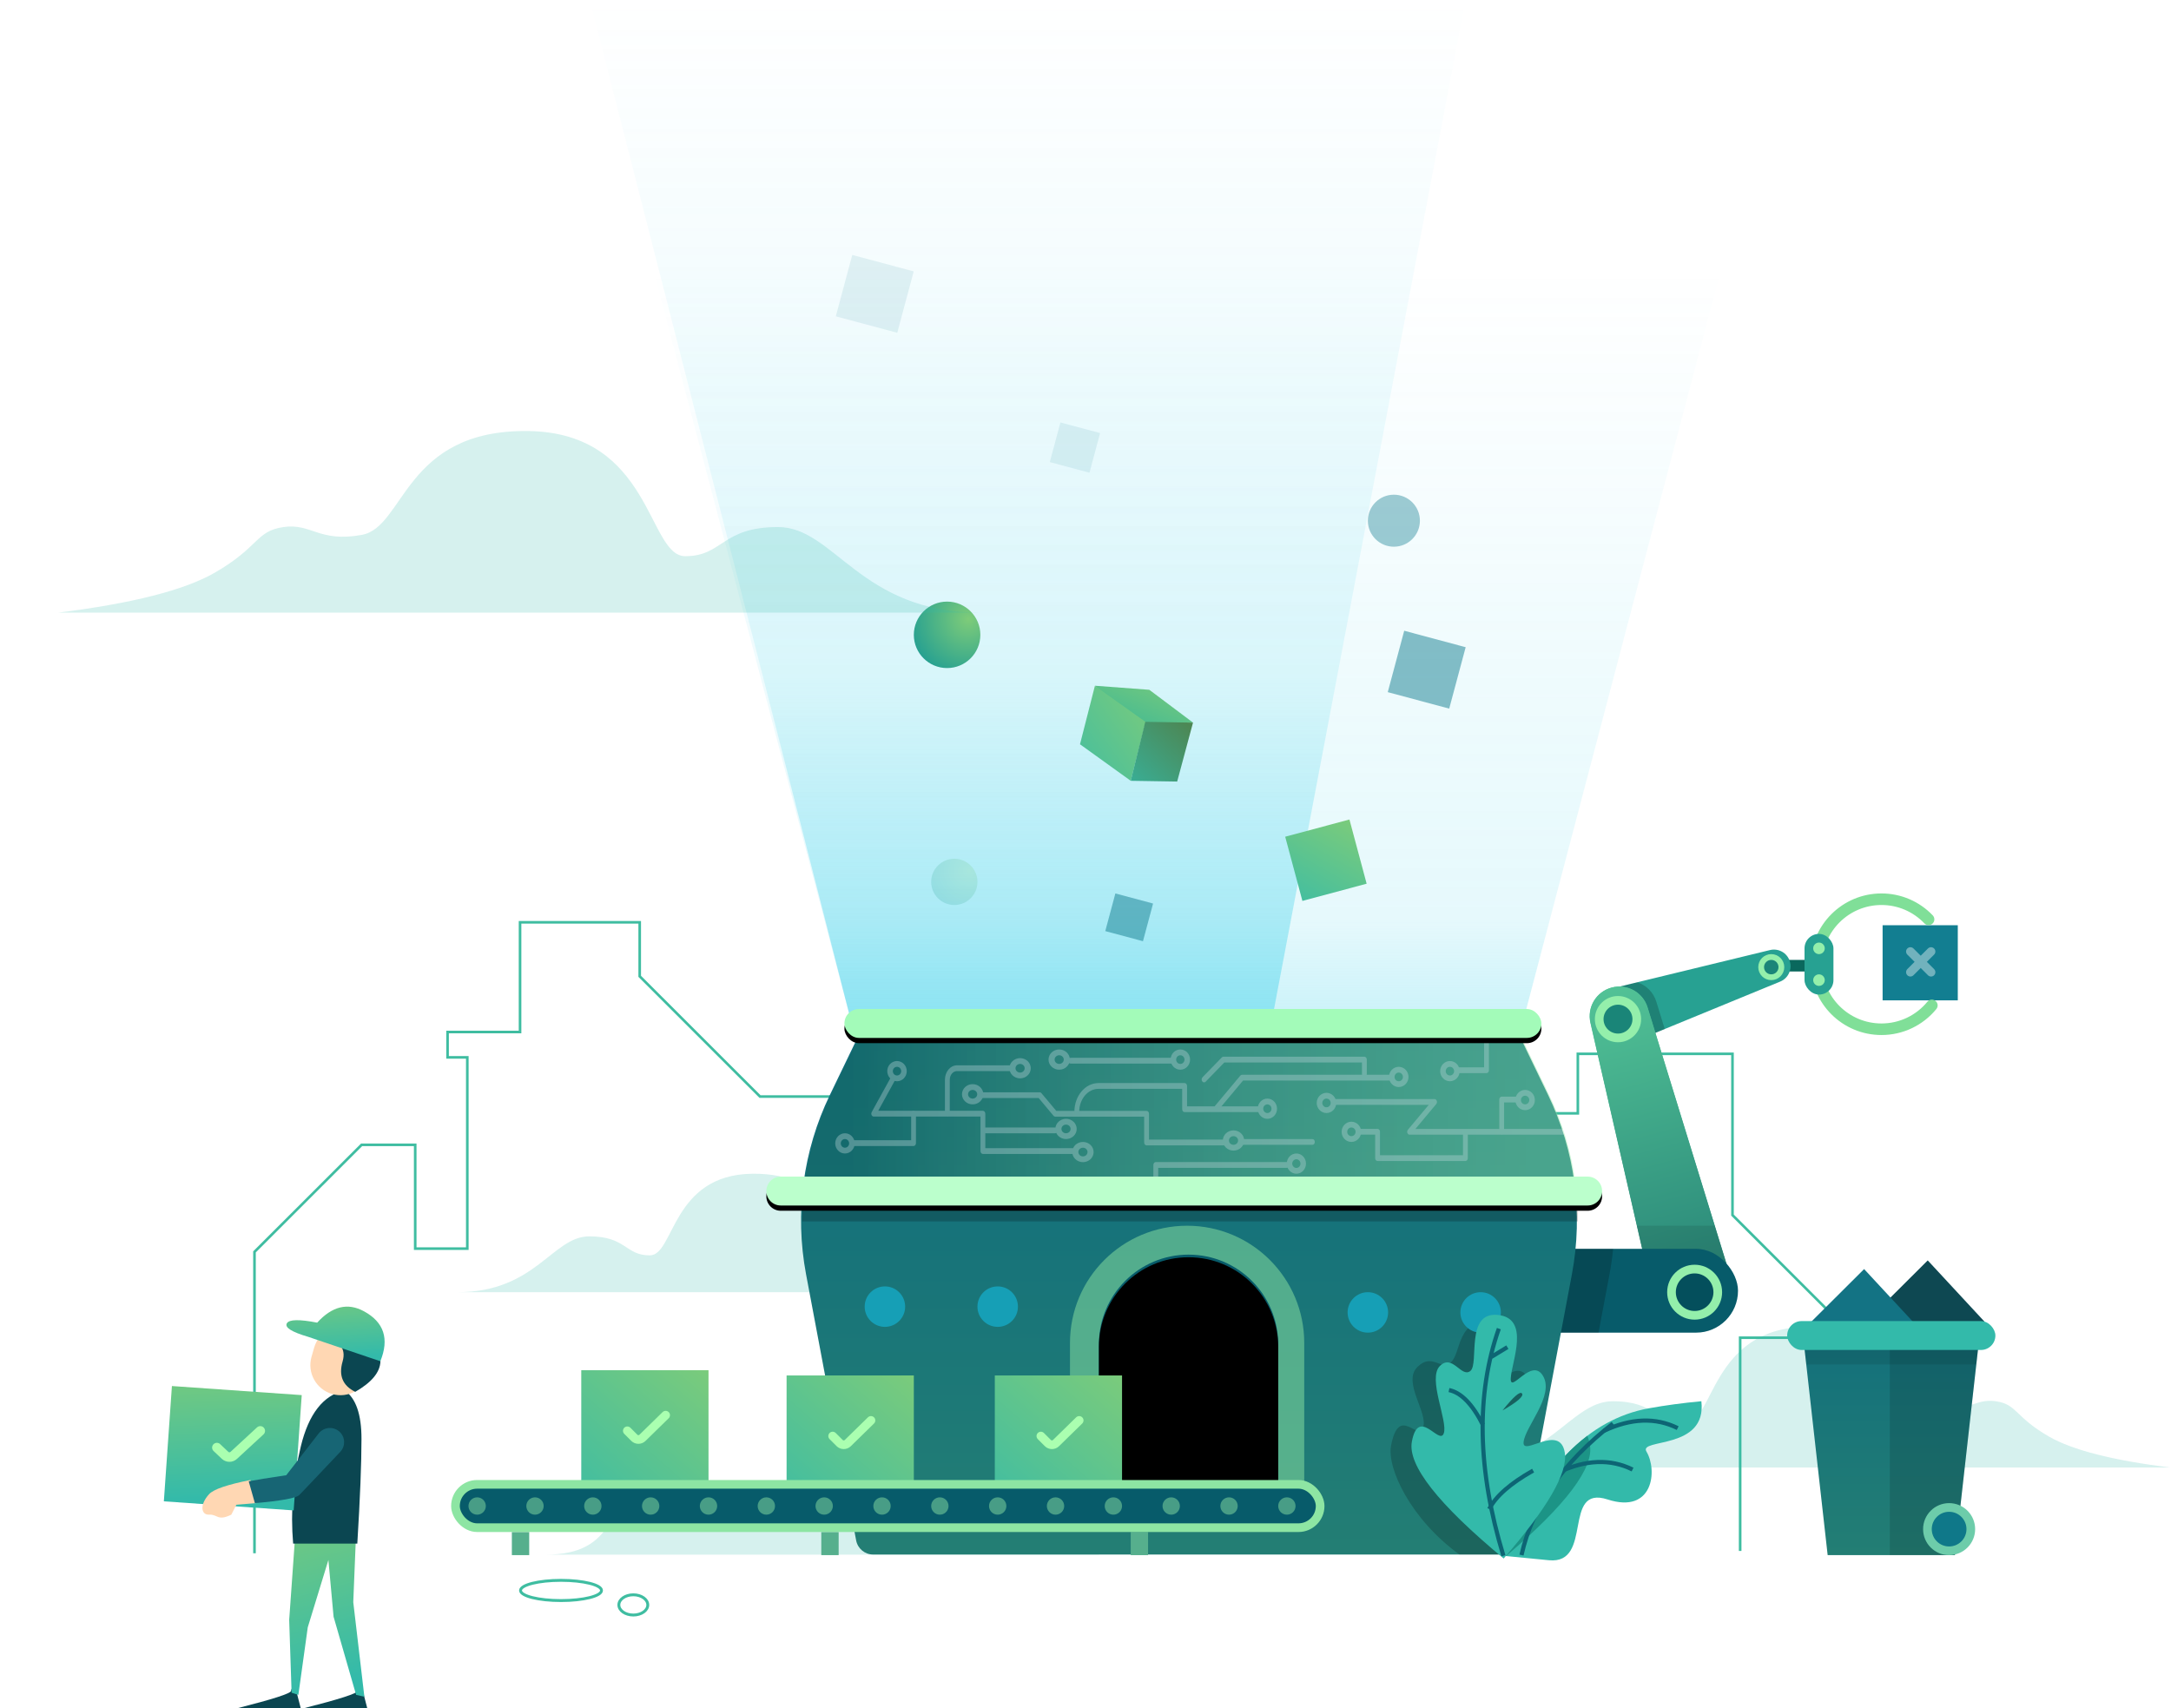 <?xml version="1.0" encoding="UTF-8"?> <svg xmlns="http://www.w3.org/2000/svg" xmlns:xlink="http://www.w3.org/1999/xlink" width="826px" height="650px" viewBox="0 0 826 650"><!-- Generator: Sketch 52.5 (67469) - http://www.bohemiancoding.com/sketch --><title>2nd Section Illustration</title><desc>Created with Sketch.</desc><defs><linearGradient x1="50%" y1="29.292%" x2="50%" y2="147.264%" id="linearGradient-1"><stop stop-color="#37CFE9" stop-opacity="0" offset="0%"></stop><stop stop-color="#43D2EA" stop-opacity="0.134" offset="52.281%"></stop><stop stop-color="#4ED5EC" offset="100%"></stop></linearGradient><linearGradient x1="50%" y1="6.85%" x2="50%" y2="147.264%" id="linearGradient-2"><stop stop-color="#37CFE9" stop-opacity="0" offset="0%"></stop><stop stop-color="#43D2EA" stop-opacity="0.134" offset="44.176%"></stop><stop stop-color="#4ED5EC" offset="100%"></stop></linearGradient><linearGradient x1="113.154%" y1="0%" x2="-24.572%" y2="140.058%" id="linearGradient-3"><stop stop-color="#7ECC79" offset="0%"></stop><stop stop-color="#33BAAA" offset="100%"></stop></linearGradient><radialGradient cx="82.011%" cy="26.238%" fx="82.011%" fy="26.238%" r="90.647%" gradientTransform="translate(0.82,0.262),scale(0.999,1),rotate(137.438),translate(-0.82,-0.262)" id="radialGradient-4"><stop stop-color="#7ECC79" offset="0%"></stop><stop stop-color="#26A091" offset="100%"></stop></radialGradient><radialGradient cx="82.011%" cy="26.238%" fx="82.011%" fy="26.238%" r="90.647%" gradientTransform="translate(0.82,0.262),scale(0.999,1),rotate(137.438),translate(-0.82,-0.262)" id="radialGradient-5"><stop stop-color="#7ECC79" offset="0%"></stop><stop stop-color="#26A091" offset="100%"></stop></radialGradient><linearGradient x1="2.885%" y1="95.969%" x2="98.556%" y2="0%" id="linearGradient-6"><stop stop-color="#54BC4C" offset="0%"></stop><stop stop-color="#4BBB65" offset="26.671%"></stop><stop stop-color="#33BAAA" offset="100%"></stop></linearGradient><linearGradient x1="50%" y1="-24.275%" x2="50%" y2="100%" id="linearGradient-7"><stop stop-color="#0F6C7D" offset="0%"></stop><stop stop-color="#237E74" offset="100%"></stop></linearGradient><linearGradient x1="50%" y1="0%" x2="50%" y2="100%" id="linearGradient-8"><stop stop-color="#52C296" offset="0%"></stop><stop stop-color="#237E74" offset="100%"></stop></linearGradient><linearGradient x1="50%" y1="0%" x2="50%" y2="100%" id="linearGradient-9"><stop stop-color="#0F6C7D" offset="0%"></stop><stop stop-color="#237E74" offset="100%"></stop></linearGradient><linearGradient x1="93.797%" y1="30.856%" x2="5.744%" y2="30.856%" id="linearGradient-10"><stop stop-color="#8DE5A3" stop-opacity="0.629" offset="0%"></stop><stop stop-color="#146866" offset="100%"></stop></linearGradient><path d="M293.33,54.972 L0.442,54.972 C2.035,43.878 5.325,33.023 10.259,22.801 L21.263,0 L272.508,0 L283.513,22.801 C288.446,33.023 291.736,43.878 293.33,54.972 Z" id="path-11"></path><path d="M102.321,53.873 L409.304,53.873 C412.34,53.873 414.801,56.334 414.801,59.37 L414.801,59.37 C414.801,62.406 412.34,64.867 409.304,64.867 L102.321,64.867 C99.285,64.867 96.824,62.406 96.824,59.37 L96.824,59.37 C96.824,56.334 99.285,53.873 102.321,53.873 Z" id="path-13"></path><filter x="-17.3%" y="-482.1%" width="134.6%" height="1100.5%" id="filter-14"><feOffset dx="0" dy="2" in="SourceAlpha" result="shadowOffsetOuter1"></feOffset><feGaussianBlur stdDeviation="18" in="shadowOffsetOuter1" result="shadowBlurOuter1"></feGaussianBlur><feColorMatrix values="0 0 0 0 0.667 0 0 0 0 1 0 0 0 0 0.69 0 0 0 0.51 0" type="matrix" in="shadowBlurOuter1"></feColorMatrix></filter><rect id="path-15" x="320.278" y="412.934" width="265.164" height="10.994" rx="5.497"></rect><filter x="-20.7%" y="-482.1%" width="141.5%" height="1100.5%" id="filter-16"><feOffset dx="0" dy="2" in="SourceAlpha" result="shadowOffsetOuter1"></feOffset><feGaussianBlur stdDeviation="18" in="shadowOffsetOuter1" result="shadowBlurOuter1"></feGaussianBlur><feColorMatrix values="0 0 0 0 0.667 0 0 0 0 1 0 0 0 0 0.69 0 0 0 0.51 0" type="matrix" in="shadowBlurOuter1"></feColorMatrix></filter><path d="M451.21,506.387 L451.21,506.387 C470.047,506.387 485.318,521.658 485.318,540.495 L485.318,605.337 L417.102,605.337 L417.102,540.495 C417.102,521.658 432.372,506.387 451.21,506.387 Z" id="path-17"></path><filter x="-14.7%" y="-10.1%" width="129.3%" height="120.2%" id="filter-18"><feGaussianBlur stdDeviation="9.5" in="SourceAlpha" result="shadowBlurInner1"></feGaussianBlur><feOffset dx="0" dy="1" in="shadowBlurInner1" result="shadowOffsetInner1"></feOffset><feComposite in="shadowOffsetInner1" in2="SourceAlpha" operator="arithmetic" k2="-1" k3="1" result="shadowInnerInner1"></feComposite><feColorMatrix values="0 0 0 0 0 0 0 0 0 0 0 0 0 0 0 0 0 0 0.414 0" type="matrix" in="shadowInnerInner1"></feColorMatrix></filter><filter x="-110.2%" y="-125.6%" width="320.4%" height="351.2%" id="filter-19"><feOffset dx="0" dy="2" in="SourceAlpha" result="shadowOffsetOuter1"></feOffset><feGaussianBlur stdDeviation="13" in="shadowOffsetOuter1" result="shadowBlurOuter1"></feGaussianBlur><feColorMatrix values="0 0 0 0 0 0 0 0 0 0 0 0 0 0 0 0 0 0 0.214 0" type="matrix" in="shadowBlurOuter1" result="shadowMatrixOuter1"></feColorMatrix><feMerge><feMergeNode in="shadowMatrixOuter1"></feMergeNode><feMergeNode in="SourceGraphic"></feMergeNode></feMerge></filter><filter x="-110.2%" y="-125.6%" width="320.4%" height="351.2%" id="filter-20"><feOffset dx="0" dy="2" in="SourceAlpha" result="shadowOffsetOuter1"></feOffset><feGaussianBlur stdDeviation="13" in="shadowOffsetOuter1" result="shadowBlurOuter1"></feGaussianBlur><feColorMatrix values="0 0 0 0 0 0 0 0 0 0 0 0 0 0 0 0 0 0 0.256 0" type="matrix" in="shadowBlurOuter1" result="shadowMatrixOuter1"></feColorMatrix><feMerge><feMergeNode in="shadowMatrixOuter1"></feMergeNode><feMergeNode in="SourceGraphic"></feMergeNode></feMerge></filter><linearGradient x1="57.696%" y1="-28.175%" x2="43.141%" y2="92.933%" id="linearGradient-21"><stop stop-color="#7ECC79" offset="0%"></stop><stop stop-color="#33BAAA" offset="100%"></stop></linearGradient><linearGradient x1="113.154%" y1="0%" x2="-24.572%" y2="140.058%" id="linearGradient-22"><stop stop-color="#7ECC79" offset="0%"></stop><stop stop-color="#26B1A0" offset="100%"></stop></linearGradient><linearGradient x1="113.154%" y1="0%" x2="-24.572%" y2="140.058%" id="linearGradient-23"><stop stop-color="#4F824C" offset="0%"></stop><stop stop-color="#35B6A3" offset="92.126%"></stop><stop stop-color="#33BAAA" offset="100%"></stop></linearGradient></defs><g id="Pages" stroke="none" stroke-width="1" fill="none" fill-rule="evenodd"><g id="Blockchain" transform="translate(-49, -1233)"><g id="Elevator-Pitch" transform="translate(50, 1204)"><g id="2nd-Section-Illustration"><polyline id="Path-50" stroke="#3FBDA1" stroke-width="0.99" points="95.824 620.027 95.824 505.341 136.594 464.601 156.977 464.601 156.977 504.094 176.798 504.094 176.798 431.319 169.286 431.319 169.286 421.686 196.863 421.686 196.863 379.95 242.388 379.95 242.388 400.498 288.172 446.248 327.833 446.248 327.833 491.304 435.609 491.304 541.509 491.304 541.509 452.637 599.32 452.637 599.32 429.98 658.157 429.98 658.157 491.345 704.856 538.01 661.075 538.01 661.075 619.129"></polyline><path d="M402.422,524.612 C393.755,516.437 384.127,516.437 373.539,524.612 C357.657,536.875 368.747,549.499 358.263,554.096 C347.779,558.693 333.183,549.587 317.997,560.229 C302.81,570.87 317.997,588.596 291.961,595.905 C265.924,603.214 262.312,581.732 245.747,591.335 C229.183,600.937 234.468,620.553 206.459,620.553 L417.102,620.553 L402.422,524.612 Z" id="Path-177-Copy" fill="#D6F1EE"></path><ellipse id="Oval-9" stroke="#3FBDA1" stroke-width="1.1" cx="212.452" cy="634.174" rx="15.404" ry="3.848"></ellipse><ellipse id="Oval-9-Copy" stroke="#3FBDA1" stroke-width="1.1" cx="239.959" cy="639.671" rx="5.501" ry="3.848"></ellipse><polygon id="Rectangle-18" fill="url(#linearGradient-1)" points="216.151 12.447 685.169 12.447 578.841 416.232 322.479 416.232"></polygon><polygon id="Rectangle-18-Copy" fill="url(#linearGradient-2)" points="216.151 0.704 561.928 0.704 483.106 416.232 322.479 416.232"></polygon><rect id="Rectangle-26" fill="#127E91" opacity="0.5" transform="translate(541.821, 283.814) rotate(-345) translate(-541.821, -283.814) " x="529.718" y="271.72" width="24.206" height="24.188"></rect><rect id="Rectangle-26-Copy-3" fill="#127E91" opacity="0.1" transform="translate(331.821, 140.814) rotate(-345) translate(-331.821, -140.814) " x="319.718" y="128.72" width="24.206" height="24.188"></rect><rect id="Rectangle-26-Copy-2" fill="#127E91" opacity="0.5" transform="translate(428.616, 378.041) rotate(-345) translate(-428.616, -378.041) " x="421.192" y="370.623" width="14.848" height="14.837"></rect><rect id="Rectangle-26-Copy" fill="#127E91" opacity="0.1" transform="translate(407.986, 199.307) rotate(-345) translate(-407.986, -199.307) " x="400.173" y="191.5" width="15.626" height="15.614"></rect><rect id="Rectangle-25" fill="url(#linearGradient-3)" transform="translate(503.473, 356.312) rotate(-15) translate(-503.473, -356.312) " x="490.82" y="343.669" width="25.306" height="25.287"></rect><ellipse id="Oval-16" fill="url(#radialGradient-4)" cx="359.338" cy="270.555" rx="12.653" ry="12.644"></ellipse><ellipse id="Oval-16-Copy-2" fill="#127E91" opacity="0.4" cx="529.329" cy="227.127" rx="9.902" ry="9.895"></ellipse><ellipse id="Oval-16-Copy" fill="url(#radialGradient-5)" opacity="0.2" cx="362.088" cy="364.558" rx="8.802" ry="8.796"></ellipse><rect id="Rectangle-24" fill="#127E91" x="715.274" y="381.05" width="28.607" height="28.586"></rect><path d="M734.357,377.303 C729.303,372.009 722.317,368.956 714.848,368.956 C699.96,368.956 687.892,381.016 687.892,395.892 C687.892,410.769 699.96,422.829 714.848,422.829 C723.038,422.829 730.63,419.154 735.717,412.943 C736.487,412.003 736.349,410.618 735.408,409.849 C734.468,409.08 733.082,409.218 732.312,410.158 C728.051,415.359 721.704,418.431 714.848,418.431 C702.391,418.431 692.293,408.34 692.293,395.892 C692.293,383.444 702.391,373.354 714.848,373.354 C721.101,373.354 726.941,375.906 731.172,380.339 C732.011,381.217 733.404,381.25 734.283,380.412 C735.163,379.574 735.196,378.182 734.357,377.303 Z" id="Oval-13" fill="#80DF98" fill-rule="nonzero"></path><path d="M0.65,620.362 L769.512,620.362" id="Path-36" stroke="url(#linearGradient-6)" stroke-width="1.98" opacity="0.431" stroke-linecap="square"></path><rect id="Rectangle-22" fill="#0A685D" x="672.364" y="394.243" width="22.005" height="4.398" rx="2.199"></rect><path d="M778.719,575.696 C765.392,568.068 766.613,563.379 758.346,562.177 C750.08,560.975 747.854,566.819 735.214,564.472 C722.574,562.125 722.785,533.407 686.248,533.879 C649.71,534.351 651.099,570.764 639.955,570.764 C628.811,570.764 629.339,562.177 612.632,562.177 C595.925,562.177 588.497,587.404 553,587.404 L824.766,587.404 C802.953,584.683 787.604,580.78 778.719,575.696 Z" id="Path-72-Copy-3" fill="#33BAAA" opacity="0.2"></path><path d="M363.08,510.82 C351.857,504.397 352.884,500.448 345.923,499.436 C338.962,498.423 337.088,503.345 326.443,501.368 C315.799,499.392 315.977,475.208 285.209,475.606 C254.44,476.003 255.61,506.667 246.225,506.667 C236.841,506.667 237.285,499.436 223.216,499.436 C209.147,499.436 202.892,520.68 173,520.68 L401.856,520.68 C383.487,518.388 370.561,515.102 363.08,510.82 Z" id="Path-72-Copy-4" fill="#33BAAA" opacity="0.2"></path><polygon id="Path-48-Copy" fill="#0E4852" points="710.873 530.08 732.445 508.586 754.056 531.901 738.31 548.991"></polygon><polygon id="Path-48" fill="#137384" points="686.667 533.378 708.239 511.884 729.85 535.2"></polygon><polygon id="Rectangle-21-Copy" fill="url(#linearGradient-7)" points="684.623 533.873 752.526 533.873 742.781 620.729 694.369 620.729"></polygon><path d="M752.156,537.171 L750.923,548.166 L686.227,548.166 L684.993,537.171 L752.156,537.171 Z" id="Combined-Shape" fill="#000000" opacity="0.1"></path><polygon id="Rectangle-21-Copy-2" fill="#000000" opacity="0.14" points="718.025 533.873 752.526 533.873 742.781 620.729 718.025 620.729"></polygon><path d="M643.19,367.983 L643.19,367.983 C646.494,367.983 649.24,370.528 649.49,373.823 L654.027,433.566 C654.482,439.555 649.996,444.779 644.007,445.234 C643.733,445.254 643.458,445.265 643.183,445.265 L643.183,445.265 C637.178,445.265 632.31,440.397 632.31,434.392 C632.31,434.116 632.321,433.841 632.341,433.566 L636.888,373.823 C637.139,370.528 639.885,367.983 643.19,367.983 Z" id="Rectangle-19-Copy" fill="#27A192" transform="translate(643.185, 406.624) rotate(-288) translate(-643.185, -406.624) "></path><path d="M632.383,420.547 L620.911,425.261 C616.708,426.989 612.047,425.891 609.039,422.848 L607.457,415.94 C606.833,413.211 607.259,410.48 608.475,408.177 C609.738,406.683 611.418,405.511 613.415,404.862 C613.677,404.777 613.942,404.702 614.21,404.637 L621.969,402.753 C625.305,403.864 628.065,406.518 629.174,410.121 L632.383,420.547 Z" id="Combined-Shape" fill="#000000" opacity="0.2"></path><path d="M629.361,402.522 L629.361,402.522 C635.412,402.522 640.379,407.31 640.602,413.357 L644.519,519.829 C644.827,528.201 638.29,535.237 629.918,535.545 C629.732,535.552 629.546,535.555 629.361,535.555 L629.361,535.555 C620.983,535.555 614.192,528.764 614.192,520.387 C614.192,520.201 614.195,520.015 614.202,519.829 L618.119,413.357 C618.342,407.31 623.309,402.522 629.361,402.522 Z" id="Rectangle-19" fill="url(#linearGradient-8)" transform="translate(629.361, 469.039) rotate(-15) translate(-629.361, -469.039) "></path><path d="M629.426,402.496 L629.426,402.496 C635.478,402.496 640.445,407.284 640.667,413.332 L644.585,519.803 C644.893,528.175 638.356,535.211 629.984,535.519 C629.798,535.526 629.612,535.53 629.426,535.53 L629.426,535.53 C621.049,535.53 614.258,528.738 614.258,520.361 C614.258,520.175 614.261,519.989 614.268,519.803 L618.185,413.332 C618.407,407.284 623.375,402.496 629.426,402.496 Z" id="Rectangle-19-Copy-2" fill="url(#linearGradient-8)" transform="translate(629.426, 469.013) rotate(-15) translate(-629.426, -469.013) "></path><path d="M651.369,495.398 L657.148,514.175 C658.484,518.517 657.775,523 655.568,526.588 C654.098,527.036 652.537,527.276 650.92,527.276 L630.177,527.276 C629.21,525.88 628.463,524.297 627.999,522.563 C627.95,522.383 627.906,522.203 627.864,522.022 L621.769,495.392 L650.92,495.392 C651.07,495.392 651.22,495.394 651.369,495.398 Z" id="Combined-Shape" fill="#000000" opacity="0.1"></path><ellipse id="Oval-12" stroke="#94EFAB" stroke-width="3.3" fill="#1A8578" cx="614.6" cy="416.782" rx="7.152" ry="7.146"></ellipse><ellipse id="Oval-12-Copy-2" stroke="#94EFAB" stroke-width="2.2" fill="#1A8578" cx="672.914" cy="396.992" rx="3.851" ry="3.848"></ellipse><rect id="Rectangle-20" fill="#075B6A" x="571.139" y="504.188" width="89.122" height="31.884" rx="15.942"></rect><path d="M612.747,504.188 C612.432,507.417 611.973,510.64 611.369,513.848 L607.187,536.072 L587.081,536.072 C578.277,536.072 571.139,528.934 571.139,520.13 C571.139,511.325 578.277,504.188 587.081,504.188 L612.747,504.188 Z" id="Combined-Shape" fill="#000000" opacity="0.2"></path><ellipse id="Oval-12-Copy" stroke="#94EFAB" stroke-width="3.3" fill="#044F5C" cx="643.757" cy="520.68" rx="8.802" ry="8.796"></ellipse><path d="M80.552,246.999 C97.76,237.151 96.184,231.097 106.857,229.545 C117.531,227.993 120.404,235.538 136.724,232.508 C153.045,229.478 152.772,192.398 199.947,193.007 C247.123,193.617 245.33,240.632 259.718,240.632 C274.107,240.632 273.425,229.545 294.997,229.545 C316.568,229.545 326.159,262.117 371.991,262.117 L21.099,262.117 C49.263,258.604 69.081,253.565 80.552,246.999 Z" id="Path-72-Copy-2" fill="#33BAAA" opacity="0.2"></path><g id="Group-16" transform="translate(193.747, 422.829)"><path d="M383.247,4.93795016e-14 L394.281,22.863 C404.499,44.033 407.666,67.919 403.318,91.019 L384.259,192.297 C383.672,195.416 380.947,197.676 377.773,197.676 L137.476,197.676 C134.301,197.676 131.577,195.416 130.989,192.297 L111.93,91.019 C107.583,67.919 110.75,44.033 120.967,22.863 L132.002,4.93795016e-14 L383.247,4.93795016e-14 Z" id="Polygon" fill="url(#linearGradient-9)"></path><path d="M390.47,159.293 L384.259,192.297 C383.672,195.416 380.947,197.676 377.773,197.676 L360.535,197.676 C341.83,184.122 332.92,164.703 334.496,156.326 C337.496,140.383 344.664,154.859 346.691,149.346 C348.718,143.832 338.779,132.112 344.46,126.389 C350.141,120.666 353.212,127.819 357.271,124.508 C361.329,121.197 359.166,107.242 374.018,108.723 C388.869,110.205 372.315,123.924 371.933,131.36 C371.551,138.796 381.432,121.463 386.579,130.372 C391.726,139.28 378.537,153.125 377.736,160.157 C377.2,164.86 384.761,159.38 390.47,159.293 Z" id="Combined-Shape" fill="#000000" opacity="0.2"></path><rect id="Rectangle-17-Copy-4" fill="#56AF8D" x="117.729" y="189.105" width="6.602" height="8.796"></rect><rect id="Rectangle-17" fill="#56AF8D" x="0" y="189.105" width="6.602" height="8.796"></rect><rect id="Rectangle-17-Copy-5" fill="#56AF8D" x="235.457" y="189.105" width="6.602" height="8.796"></rect><path d="M404.94,58.812 C405.373,62.83 405.586,66.873 405.574,70.923 L110.451,70.923 C110.44,66.873 110.652,62.83 111.086,58.812 L404.94,58.812 Z" id="Combined-Shape" fill="#000000" opacity="0.2"></path><g id="Group-13" opacity="0.7" transform="translate(111.127, 0)"><mask id="mask-12" fill="white"><use xlink:href="#path-11"></use></mask><use id="Combined-Shape" fill="url(#linearGradient-10)" xlink:href="#path-11"></use><g id="Group-17" opacity="0.377" mask="url(#mask-12)" fill="#FFFFFF" fill-rule="nonzero"><g transform="translate(11.003, -4.398)"><path d="M56.166,48.552 C56.166,49.159 56.578,49.652 57.086,49.652 L91.22,49.652 C91.728,49.652 92.14,49.159 92.14,48.552 C92.14,47.945 91.728,47.453 91.22,47.453 L58.006,47.453 L58.006,34.326 C58.006,33.719 57.594,33.227 57.086,33.227 L17.255,33.227 L23.459,21.949 C23.738,21.442 23.62,20.76 23.196,20.427 C22.771,20.093 22.201,20.234 21.922,20.741 L14.781,33.722 C14.378,34.453 14.817,35.426 15.549,35.426 L56.166,35.426 L56.166,48.552 Z" id="Path-11"></path><path d="M24.409,21.989 C22.361,21.989 20.7,20.266 20.7,18.141 C20.7,16.016 22.361,14.293 24.409,14.293 C26.457,14.293 28.118,16.016 28.118,18.141 C28.118,20.266 26.457,21.989 24.409,21.989 Z M24.409,19.79 C25.287,19.79 25.998,19.052 25.998,18.141 C25.998,17.23 25.287,16.492 24.409,16.492 C23.531,16.492 22.82,17.23 22.82,18.141 C22.82,19.052 23.531,19.79 24.409,19.79 Z" id="Oval-3"></path><path d="M4.604,49.475 C2.556,49.475 0.895,47.752 0.895,45.627 C0.895,43.502 2.556,41.779 4.604,41.779 C6.652,41.779 8.313,43.502 8.313,45.627 C8.313,47.752 6.652,49.475 4.604,49.475 Z M4.604,47.276 C5.482,47.276 6.194,46.538 6.194,45.627 C6.194,44.716 5.482,43.978 4.604,43.978 C3.726,43.978 3.015,44.716 3.015,45.627 C3.015,46.538 3.726,47.276 4.604,47.276 Z" id="Oval-3-Copy-3"></path><path d="M71.238,20.89 C68.996,20.89 67.179,19.167 67.179,17.041 C67.179,14.916 68.996,13.193 71.238,13.193 C73.48,13.193 75.297,14.916 75.297,17.041 C75.297,19.167 73.48,20.89 71.238,20.89 Z M71.238,18.691 C72.199,18.691 72.978,17.952 72.978,17.041 C72.978,16.131 72.199,15.392 71.238,15.392 C70.277,15.392 69.498,16.131 69.498,17.041 C69.498,17.952 70.277,18.691 71.238,18.691 Z" id="Oval-3-Copy-2"></path><path d="M88.714,43.978 C86.472,43.978 84.655,42.255 84.655,40.13 C84.655,38.005 86.472,36.282 88.714,36.282 C90.956,36.282 92.773,38.005 92.773,40.13 C92.773,42.255 90.956,43.978 88.714,43.978 Z M88.714,41.779 C89.675,41.779 90.453,41.041 90.453,40.13 C90.453,39.219 89.675,38.481 88.714,38.481 C87.753,38.481 86.974,39.219 86.974,40.13 C86.974,41.041 87.753,41.779 88.714,41.779 Z" id="Oval-3-Copy-15"></path><path d="M53.182,30.785 C50.941,30.785 49.123,29.062 49.123,26.936 C49.123,24.811 50.941,23.088 53.182,23.088 C55.424,23.088 57.242,24.811 57.242,26.936 C57.242,29.062 55.424,30.785 53.182,30.785 Z M53.182,28.586 C54.143,28.586 54.922,27.847 54.922,26.936 C54.922,26.026 54.143,25.287 53.182,25.287 C52.222,25.287 51.443,26.026 51.443,26.936 C51.443,27.847 52.222,28.586 53.182,28.586 Z" id="Oval-3-Copy-4"></path><path d="M152.439,48.376 C150.197,48.376 148.38,46.653 148.38,44.528 C148.38,42.402 150.197,40.68 152.439,40.68 C154.681,40.68 156.498,42.402 156.498,44.528 C156.498,46.653 154.681,48.376 152.439,48.376 Z M152.439,46.177 C153.4,46.177 154.179,45.438 154.179,44.528 C154.179,43.617 153.4,42.878 152.439,42.878 C151.478,42.878 150.699,43.617 150.699,44.528 C150.699,45.438 151.478,46.177 152.439,46.177 Z" id="Oval-3-Copy-5"></path><path d="M165.316,36.282 C163.288,36.282 161.644,34.559 161.644,32.434 C161.644,30.308 163.288,28.586 165.316,28.586 C167.344,28.586 168.988,30.308 168.988,32.434 C168.988,34.559 167.344,36.282 165.316,36.282 Z M165.316,34.083 C166.185,34.083 166.89,33.345 166.89,32.434 C166.89,31.523 166.185,30.785 165.316,30.785 C164.447,30.785 163.742,31.523 163.742,32.434 C163.742,33.345 164.447,34.083 165.316,34.083 Z" id="Oval-3-Copy-6"></path><path d="M176.353,57.171 C174.335,57.171 172.699,55.448 172.699,53.323 C172.699,51.198 174.335,49.475 176.353,49.475 C178.372,49.475 180.008,51.198 180.008,53.323 C180.008,55.448 178.372,57.171 176.353,57.171 Z M176.353,54.972 C177.218,54.972 177.92,54.234 177.92,53.323 C177.92,52.412 177.218,51.674 176.353,51.674 C175.488,51.674 174.787,52.412 174.787,53.323 C174.787,54.234 175.488,54.972 176.353,54.972 Z" id="Oval-3-Copy-14"></path><path d="M187.808,34.083 C185.756,34.083 184.092,32.36 184.092,30.235 C184.092,28.11 185.756,26.387 187.808,26.387 C189.861,26.387 191.525,28.11 191.525,30.235 C191.525,32.36 189.861,34.083 187.808,34.083 Z M187.808,31.884 C188.688,31.884 189.401,31.146 189.401,30.235 C189.401,29.324 188.688,28.586 187.808,28.586 C186.929,28.586 186.216,29.324 186.216,30.235 C186.216,31.146 186.929,31.884 187.808,31.884 Z" id="Oval-3-Copy-8"></path><path d="M215.3,24.188 C213.247,24.188 211.584,22.465 211.584,20.34 C211.584,18.215 213.247,16.492 215.3,16.492 C217.352,16.492 219.016,18.215 219.016,20.34 C219.016,22.465 217.352,24.188 215.3,24.188 Z M215.3,21.989 C216.18,21.989 216.893,21.251 216.893,20.34 C216.893,19.429 216.18,18.691 215.3,18.691 C214.42,18.691 213.707,19.429 213.707,20.34 C213.707,21.251 214.42,21.989 215.3,21.989 Z" id="Oval-3-Copy-7"></path><path d="M234.772,21.989 C232.72,21.989 231.056,20.266 231.056,18.141 C231.056,16.016 232.72,14.293 234.772,14.293 C236.825,14.293 238.489,16.016 238.489,18.141 C238.489,20.266 236.825,21.989 234.772,21.989 Z M234.772,19.79 C235.652,19.79 236.365,19.052 236.365,18.141 C236.365,17.23 235.652,16.492 234.772,16.492 C233.893,16.492 233.18,17.23 233.18,18.141 C233.18,19.052 233.893,19.79 234.772,19.79 Z" id="Oval-3-Copy-12"></path><path d="M263.379,32.983 C261.327,32.983 259.663,31.261 259.663,29.135 C259.663,27.01 261.327,25.287 263.379,25.287 C265.432,25.287 267.096,27.01 267.096,29.135 C267.096,31.261 265.432,32.983 263.379,32.983 Z M263.379,30.785 C264.259,30.785 264.972,30.046 264.972,29.135 C264.972,28.225 264.259,27.486 263.379,27.486 C262.5,27.486 261.787,28.225 261.787,29.135 C261.787,30.046 262.5,30.785 263.379,30.785 Z" id="Oval-3-Copy-13"></path><path d="M197.288,45.077 C195.235,45.077 193.571,43.355 193.571,41.229 C193.571,39.104 195.235,37.381 197.288,37.381 C199.34,37.381 201.004,39.104 201.004,41.229 C201.004,43.355 199.34,45.077 197.288,45.077 Z M197.288,42.878 C198.167,42.878 198.88,42.14 198.88,41.229 C198.88,40.318 198.167,39.58 197.288,39.58 C196.408,39.58 195.695,40.318 195.695,41.229 C195.695,42.14 196.408,42.878 197.288,42.878 Z" id="Oval-3-Copy-9"></path><path d="M95.152,52.773 C92.91,52.773 91.093,51.051 91.093,48.925 C91.093,46.8 92.91,45.077 95.152,45.077 C97.394,45.077 99.211,46.8 99.211,48.925 C99.211,51.051 97.394,52.773 95.152,52.773 Z M95.152,50.575 C96.113,50.575 96.892,49.836 96.892,48.925 C96.892,48.015 96.113,47.276 95.152,47.276 C94.192,47.276 93.413,48.015 93.413,48.925 C93.413,49.836 94.192,50.575 95.152,50.575 Z" id="Oval-3-Copy"></path><path d="M86.114,17.591 C83.872,17.591 82.055,15.868 82.055,13.743 C82.055,11.618 83.872,9.895 86.114,9.895 C88.356,9.895 90.173,11.618 90.173,13.743 C90.173,15.868 88.356,17.591 86.114,17.591 Z M86.114,15.392 C87.075,15.392 87.854,14.654 87.854,13.743 C87.854,12.832 87.075,12.094 86.114,12.094 C85.153,12.094 84.374,12.832 84.374,13.743 C84.374,14.654 85.153,15.392 86.114,15.392 Z" id="Oval-3-Copy-10"></path><path d="M132.204,17.591 C130.16,17.591 128.502,15.868 128.502,13.743 C128.502,11.618 130.16,9.895 132.204,9.895 C134.248,9.895 135.906,11.618 135.906,13.743 C135.906,15.868 134.248,17.591 132.204,17.591 Z M132.204,15.392 C133.08,15.392 133.79,14.654 133.79,13.743 C133.79,12.832 133.08,12.094 132.204,12.094 C131.328,12.094 130.617,12.832 130.617,13.743 C130.617,14.654 131.328,15.392 132.204,15.392 Z" id="Oval-3-Copy-11"></path><path d="M44.484,34.123 L44.484,21.417 C44.484,19.595 45.719,18.118 47.243,18.118 L67.281,18.118 C67.789,18.118 68.2,17.626 68.2,17.019 C68.2,16.412 67.789,15.919 67.281,15.919 L47.243,15.919 C44.703,15.919 42.644,18.38 42.644,21.417 L42.644,34.123 C42.644,34.731 43.056,35.223 43.564,35.223 C44.072,35.223 44.484,34.731 44.484,34.123 Z" id="Path-14"></path><path d="M7.452,44.435 C6.944,44.435 6.532,44.928 6.532,45.535 C6.532,46.142 6.944,46.634 7.452,46.634 L30.703,46.634 C31.211,46.634 31.623,46.142 31.623,45.535 L31.623,34.375 C31.623,33.768 31.211,33.276 30.703,33.276 C30.195,33.276 29.783,33.768 29.783,34.375 L29.783,44.435 L7.452,44.435 Z" id="Path-15"></path><path d="M83.965,35.138 C84.138,35.344 84.372,35.46 84.616,35.46 L118.444,35.46 L118.444,45.281 C118.444,45.888 118.856,46.381 119.364,46.381 L149.077,46.381 C149.585,46.381 149.996,45.888 149.996,45.281 C149.996,44.674 149.585,44.182 149.077,44.182 L120.284,44.182 L120.284,34.361 C120.284,33.753 119.872,33.261 119.364,33.261 L84.997,33.261 L79.345,26.505 C79.172,26.299 78.938,26.183 78.694,26.183 L56.415,26.183 C55.907,26.183 55.495,26.675 55.495,27.283 C55.495,27.89 55.907,28.382 56.415,28.382 L78.313,28.382 L83.965,35.138 Z" id="Path-17"></path><path d="M132.911,32.631 C132.911,33.238 133.323,33.731 133.831,33.731 L161.989,33.731 C162.497,33.731 162.909,33.238 162.909,32.631 C162.909,32.024 162.497,31.532 161.989,31.532 L134.751,31.532 L134.751,23.773 C134.751,23.166 134.339,22.673 133.831,22.673 L101.065,22.673 C95.998,22.673 91.891,27.583 91.891,33.639 C91.891,34.246 92.303,34.738 92.811,34.738 C93.319,34.738 93.731,34.246 93.731,33.639 C93.731,28.797 97.014,24.872 101.065,24.872 L132.911,24.872 L132.911,32.631 Z" id="Path-18"></path><path d="M57.981,41.779 L84.602,41.779 C85.11,41.779 85.522,41.287 85.522,40.68 C85.522,40.072 85.11,39.58 84.602,39.58 L57.981,39.58 C57.473,39.58 57.061,40.072 57.061,40.68 C57.061,41.287 57.473,41.779 57.981,41.779 Z" id="Path-19"></path><path d="M155.839,46.177 L182.46,46.177 C182.968,46.177 183.38,45.685 183.38,45.077 C183.38,44.47 182.968,43.978 182.46,43.978 L155.839,43.978 C155.331,43.978 154.919,44.47 154.919,45.077 C154.919,45.685 155.331,46.177 155.839,46.177 Z" id="Path-19-Copy"></path><path d="M211.685,21.719 C212.193,21.719 212.605,21.226 212.605,20.619 C212.605,20.012 212.193,19.52 211.685,19.52 L155.681,19.52 C155.437,19.52 155.203,19.636 155.03,19.842 L145.318,31.451 C144.959,31.881 144.959,32.577 145.318,33.006 C145.677,33.436 146.26,33.436 146.619,33.006 L156.062,21.719 L211.685,21.719 Z" id="Path-20"></path><path d="M229.584,30.648 C230.163,29.955 229.753,28.771 228.933,28.771 L190.551,28.771 C190.043,28.771 189.632,29.263 189.632,29.87 C189.632,30.477 190.043,30.97 190.551,30.97 L226.713,30.97 L218.783,40.448 C218.204,41.141 218.614,42.325 219.434,42.325 L277.808,42.325 C278.316,42.325 278.728,41.833 278.728,41.226 C278.728,40.618 278.316,40.126 277.808,40.126 L221.654,40.126 L229.584,30.648 Z" id="Path-21"></path><path d="M208.171,50.138 L208.171,41.2 C208.171,40.592 207.76,40.1 207.252,40.1 L200.547,40.1 C200.039,40.1 199.627,40.592 199.627,41.2 C199.627,41.807 200.039,42.299 200.547,42.299 L206.332,42.299 L206.332,51.237 C206.332,51.845 206.744,52.337 207.252,52.337 L240.663,52.337 C241.171,52.337 241.583,51.845 241.583,51.237 L241.583,42.015 C241.583,41.407 241.171,40.915 240.663,40.915 C240.155,40.915 239.743,41.407 239.743,42.015 L239.743,50.138 L208.171,50.138 Z" id="Path-22"></path><path d="M201.305,14.844 L201.305,19.329 C201.305,19.936 201.717,20.429 202.225,20.429 C202.733,20.429 203.145,19.936 203.145,19.329 L203.145,13.745 C203.145,13.138 202.733,12.645 202.225,12.645 L148.594,12.645 C148.373,12.645 148.16,12.74 147.993,12.912 L140.635,20.486 C140.25,20.882 140.207,21.577 140.538,22.037 C140.87,22.497 141.451,22.549 141.836,22.152 L148.935,14.844 L201.305,14.844 Z" id="Path-23"></path><path d="M90.41,15.26 L128.744,15.26 C129.252,15.26 129.664,14.768 129.664,14.161 C129.664,13.554 129.252,13.061 128.744,13.061 L90.41,13.061 C89.902,13.061 89.49,13.554 89.49,14.161 C89.49,14.768 89.902,15.26 90.41,15.26 Z" id="Path-24"></path><path d="M237.672,16.701 C237.164,16.701 236.752,17.193 236.752,17.8 C236.752,18.408 237.164,18.9 237.672,18.9 L248.696,18.9 C249.204,18.9 249.616,18.408 249.616,17.8 L249.616,1.794 C249.616,1.187 249.204,0.695 248.696,0.695 C248.188,0.695 247.776,1.187 247.776,1.794 L247.776,16.701 L237.672,16.701 Z" id="Path-25"></path><path d="M260.669,30.039 C261.177,30.039 261.589,29.547 261.589,28.94 C261.589,28.333 261.177,27.84 260.669,27.84 L254.467,27.84 C253.959,27.84 253.548,28.333 253.548,28.94 L253.548,41.057 C253.548,41.664 253.959,42.156 254.467,42.156 C254.975,42.156 255.387,41.664 255.387,41.057 L255.387,30.039 L260.669,30.039 Z" id="Path-26"></path><path d="M172.733,54.925 C173.241,54.925 173.653,54.432 173.653,53.825 C173.653,53.218 173.241,52.726 172.733,52.726 L122.866,52.726 C122.358,52.726 121.946,53.218 121.946,53.825 L121.946,62.737 C121.946,63.344 122.358,63.836 122.866,63.836 C123.374,63.836 123.785,63.344 123.785,62.737 L123.785,54.925 L172.733,54.925 Z" id="Path-27"></path></g></g></g><g id="Rectangle-11-Copy"><use fill="black" fill-opacity="1" filter="url(#filter-14)" xlink:href="#path-13"></use><use fill="#BBFFCC" fill-rule="evenodd" xlink:href="#path-13"></use></g></g><g id="Rectangle-14"><use fill="black" fill-opacity="1" filter="url(#filter-16)" xlink:href="#path-15"></use><use fill="#A3FBB9" fill-rule="evenodd" xlink:href="#path-15"></use></g><ellipse id="Oval-11" fill="#169FB6" cx="335.682" cy="526.177" rx="7.702" ry="7.696"></ellipse><ellipse id="Oval-11-Copy-2" fill="#169FB6" cx="519.426" cy="528.376" rx="7.702" ry="7.696"></ellipse><ellipse id="Oval-11-Copy" fill="#169FB6" cx="378.592" cy="526.177" rx="7.702" ry="7.696"></ellipse><ellipse id="Oval-11-Copy-3" fill="#169FB6" cx="562.337" cy="528.376" rx="7.702" ry="7.696"></ellipse><path d="M450.66,495.392 L450.66,495.392 C475.27,495.392 495.221,515.343 495.221,539.953 L495.221,599.84 L406.099,599.84 L406.099,539.953 C406.099,515.343 426.049,495.392 450.66,495.392 Z" id="Rectangle-16" fill="#8FE6A3" opacity="0.5"></path><g id="Rectangle-16-Copy"><use fill="#075B6A" fill-rule="evenodd" xlink:href="#path-17"></use><use fill="black" fill-opacity="1" filter="url(#filter-18)" xlink:href="#path-17"></use></g><g id="Group-14" transform="translate(220.154, 550.365)"><rect id="Rectangle-13" fill="url(#linearGradient-3)" x="0" y="0" width="48.412" height="42.878"></rect><path d="M17.525,23.054 L20.186,25.719 C21.038,26.572 22.419,26.58 23.281,25.737 L32.104,17.108" id="Path-28" stroke="#AAFFB0" stroke-width="3.3" stroke-linecap="round" stroke-linejoin="round"></path></g><g id="Group-14-Copy" filter="url(#filter-19)" transform="translate(298.273, 550.365)"><rect id="Rectangle-13" fill="url(#linearGradient-3)" x="0" y="0" width="48.412" height="42.878"></rect><path d="M17.525,23.054 L20.186,25.719 C21.038,26.572 22.419,26.58 23.281,25.737 L32.104,17.108" id="Path-28" stroke="#AAFFB0" stroke-width="3.3" stroke-linecap="round" stroke-linejoin="round"></path></g><g id="Group-14-Copy-2" filter="url(#filter-20)" transform="translate(377.492, 550.365)"><rect id="Rectangle-13" fill="url(#linearGradient-3)" x="0" y="0" width="48.412" height="42.878"></rect><path d="M17.525,23.054 L20.186,25.719 C21.038,26.572 22.419,26.58 23.281,25.737 L32.104,17.108" id="Path-28" stroke="#AAFFB0" stroke-width="3.3" stroke-linecap="round" stroke-linejoin="round"></path></g><rect id="Rectangle-12" stroke="#8DE5A3" stroke-width="3.3" fill="#075B6A" x="172.292" y="593.794" width="328.981" height="16.49" rx="8.245"></rect><path d="M180.544,605.337 C178.721,605.337 177.243,603.86 177.243,602.039 C177.243,600.217 178.721,598.74 180.544,598.74 C182.367,598.74 183.845,600.217 183.845,602.039 C183.845,603.86 182.367,605.337 180.544,605.337 Z M202.549,605.337 C200.726,605.337 199.249,603.86 199.249,602.039 C199.249,600.217 200.726,598.74 202.549,598.74 C204.372,598.74 205.85,600.217 205.85,602.039 C205.85,603.86 204.372,605.337 202.549,605.337 Z M224.555,605.337 C222.732,605.337 221.254,603.86 221.254,602.039 C221.254,600.217 222.732,598.74 224.555,598.74 C226.378,598.74 227.856,600.217 227.856,602.039 C227.856,603.86 226.378,605.337 224.555,605.337 Z M246.56,605.337 C244.737,605.337 243.259,603.86 243.259,602.039 C243.259,600.217 244.737,598.74 246.56,598.74 C248.383,598.74 249.861,600.217 249.861,602.039 C249.861,603.86 248.383,605.337 246.56,605.337 Z M268.566,605.337 C266.743,605.337 265.265,603.86 265.265,602.039 C265.265,600.217 266.743,598.74 268.566,598.74 C270.388,598.74 271.866,600.217 271.866,602.039 C271.866,603.86 270.388,605.337 268.566,605.337 Z M290.571,605.337 C288.748,605.337 287.27,603.86 287.27,602.039 C287.27,600.217 288.748,598.74 290.571,598.74 C292.394,598.74 293.872,600.217 293.872,602.039 C293.872,603.86 292.394,605.337 290.571,605.337 Z M312.576,605.337 C310.753,605.337 309.275,603.86 309.275,602.039 C309.275,600.217 310.753,598.74 312.576,598.74 C314.399,598.74 315.877,600.217 315.877,602.039 C315.877,603.86 314.399,605.337 312.576,605.337 Z M334.582,605.337 C332.759,605.337 331.281,603.86 331.281,602.039 C331.281,600.217 332.759,598.74 334.582,598.74 C336.405,598.74 337.882,600.217 337.882,602.039 C337.882,603.86 336.405,605.337 334.582,605.337 Z M356.587,605.337 C354.764,605.337 353.286,603.86 353.286,602.039 C353.286,600.217 354.764,598.74 356.587,598.74 C358.41,598.74 359.888,600.217 359.888,602.039 C359.888,603.86 358.41,605.337 356.587,605.337 Z M378.592,605.337 C376.769,605.337 375.291,603.86 375.291,602.039 C375.291,600.217 376.769,598.74 378.592,598.74 C380.415,598.74 381.893,600.217 381.893,602.039 C381.893,603.86 380.415,605.337 378.592,605.337 Z M400.598,605.337 C398.775,605.337 397.297,603.86 397.297,602.039 C397.297,600.217 398.775,598.74 400.598,598.74 C402.421,598.74 403.898,600.217 403.898,602.039 C403.898,603.86 402.421,605.337 400.598,605.337 Z M422.603,605.337 C420.78,605.337 419.302,603.86 419.302,602.039 C419.302,600.217 420.78,598.74 422.603,598.74 C424.426,598.74 425.904,600.217 425.904,602.039 C425.904,603.86 424.426,605.337 422.603,605.337 Z M444.608,605.337 C442.785,605.337 441.307,603.86 441.307,602.039 C441.307,600.217 442.785,598.74 444.608,598.74 C446.431,598.74 447.909,600.217 447.909,602.039 C447.909,603.86 446.431,605.337 444.608,605.337 Z M466.614,605.337 C464.791,605.337 463.313,603.86 463.313,602.039 C463.313,600.217 464.791,598.74 466.614,598.74 C468.437,598.74 469.914,600.217 469.914,602.039 C469.914,603.86 468.437,605.337 466.614,605.337 Z M488.619,605.337 C486.796,605.337 485.318,603.86 485.318,602.039 C485.318,600.217 486.796,598.74 488.619,598.74 C490.442,598.74 491.92,600.217 491.92,602.039 C491.92,603.86 490.442,605.337 488.619,605.337 Z" id="Combined-Shape" fill="#AAFFB0" opacity="0.4"></path><g id="Group-15-Copy-4" transform="translate(103.336, 602.677) scale(-1, 1) translate(-103.336, -602.677) translate(61.336, 526.177)"><path d="M33.407,147.012 C33.407,147.134 32.907,149.071 31.908,152.823 L56.114,152.823 C42.577,149.389 35.736,147.188 35.592,146.22 C35.177,143.435 33.407,146.829 33.407,147.012 Z" id="Path-92" fill="#0B4651"></path><path d="M8.101,147.012 C8.101,147.134 7.601,149.071 6.602,152.823 L30.807,152.823 C17.27,149.389 10.43,147.188 10.286,146.22 C9.871,143.435 8.101,146.829 8.101,147.012 Z" id="Path-92-Copy" fill="#0B4651"></path><polygon id="Combined-Shape" fill="url(#linearGradient-21)" points="23.063 84.657 33.853 84.657 36.309 119.204 35.394 146.911 32.812 147.718 29.243 122.034 21.389 96.398 19.423 117.979 10.847 147.718 7.702 148.425 11.929 112.446 10.847 85.87 22.389 85.87"></polygon><path d="M15.201,31.884 C23.328,33.703 28.887,40.796 31.878,53.163 C34.869,65.53 35.845,77.86 34.808,90.155 L10.39,90.155 C9.331,72.927 8.802,59.647 8.802,50.315 C8.802,40.982 10.935,34.839 15.201,31.884 Z" id="Path-88" fill="#0B4651"></path><rect id="Rectangle-12" fill="url(#linearGradient-21)" transform="translate(57.764, 53.873) rotate(-4) translate(-57.764, -53.873) " x="33.008" y="31.884" width="49.512" height="43.978"></rect><path d="M47.311,53.633 L50.422,56.575 C51.347,57.45 52.792,57.458 53.727,56.594 L63.816,47.276" id="Path-28" stroke="#AAFFB0" stroke-width="3.63" stroke-linecap="round" stroke-linejoin="round" transform="translate(55.564, 52.256) scale(-1, 1) translate(-55.564, -52.256) "></path><path d="M51.049,65.967 C59.799,67.703 65.029,69.485 66.739,71.314 C70.406,75.238 69.939,79.332 66.739,79.151 C63.539,78.971 63.594,81.733 58.326,79.151 C57.044,76.636 56.403,75.378 56.403,75.378 C52.67,75.092 50.007,74.872 48.412,74.719 L51.049,65.967 Z" id="Path-89" fill="#FFD7B3"></path><path d="M25.11,48.275 L37.424,64.144 C44.292,65.167 49.055,65.939 51.713,66.46 L49.364,74.762 C39.26,73.886 33.62,72.852 32.445,71.66 C31.199,70.396 26.009,64.926 16.877,55.25 L16.877,55.25 C14.84,53.092 14.938,49.69 17.096,47.653 C17.166,47.587 17.237,47.523 17.31,47.461 L17.31,47.461 C19.598,45.523 23.023,45.805 24.962,48.093 C25.012,48.152 25.062,48.213 25.11,48.275 Z" id="Path-89-Copy-2" fill="#176574"></path><g id="Group-15"><path d="M16.291,7.235 L16.291,7.235 C22.622,7.235 27.755,12.368 27.755,18.699 L27.755,22.3 C27.755,28.631 22.622,33.764 16.291,33.764 L16.291,33.764 C9.96,33.764 4.827,28.631 4.827,22.3 L4.827,18.699 C4.827,12.368 9.96,7.235 16.291,7.235 Z" id="Rectangle-11" fill="#FFD7B3" transform="translate(16.291, 20.499) rotate(-16) translate(-16.291, -20.499) "></path><path d="M11.178,32.422 C15.944,30.072 17.549,26.225 15.993,20.883 C14.437,15.54 17.553,12.227 25.342,10.943 C22.173,8.585 19.885,7.508 18.48,7.711 C7.702,9.271 1.454,17.436 1.592,20.883 C1.757,25.004 4.953,28.85 11.178,32.422 Z" id="Path-94" fill="#0B4651"></path><path d="M29.093,11.483 L1.628,20.78 C-1.844,12.247 0.237,5.907 7.873,1.76 C14.053,-1.596 19.98,-0.152 25.655,6.092 C32.472,4.77 36.316,4.849 37.186,6.331 C38.112,7.909 35.415,9.626 29.093,11.483 Z" id="Combined-Shape" fill="url(#linearGradient-21)"></path></g></g><g id="Group-20" transform="translate(409.4, 289.796)"><polygon id="Path-30" fill="url(#linearGradient-22)" points="6.149 0.119 26.882 1.674 43.566 14.195 22.557 15.838"></polygon><polygon id="Rectangle-15" fill="url(#linearGradient-3)" points="6.172 0.182 25.457 13.9 19.818 36.304 0.505 22.404"></polygon><polygon id="Path-29" fill="url(#linearGradient-23)" points="25.341 13.861 43.503 14.167 37.479 36.583 19.816 36.3"></polygon></g><rect id="Rectangle-21" fill="#33BAAA" x="678.965" y="531.674" width="79.219" height="10.994" rx="5.497"></rect><path d="" id="Path-32" stroke="#979797" stroke-width="1.1"></path><g id="Group-21" transform="translate(518.426, 525.177)"><g id="Group-19" transform="translate(43.25, 35.055)"><path d="M4.372,51.521 C25.336,22.208 47.422,8.103 70.628,9.206 C77.026,9.51 83.738,10.135 90.763,11.081 C88.693,29.814 64.242,19.352 66.097,25.047 C68.658,32.91 63.296,48.908 47.582,39.47 C31.868,30.031 36.918,62.451 20.645,56.986 C9.796,53.343 4.372,51.521 4.372,51.521 Z" id="Path-31" fill="#33BAAA" transform="translate(47.567, 33.379) rotate(-13) translate(-47.567, -33.379) "></path><path d="M41.261,15.083 C41.633,15.94 41.959,17.054 42.226,18.478 C43.86,27.184 33.229,41.307 10.333,60.848 L9.56,60.773 C18.318,39.705 28.885,24.475 41.261,15.083 Z" id="Combined-Shape" fill="#1C9486"></path><path d="M58.469,27.932 C50.054,23.777 40.687,24.128 30.367,28.983" id="Path-33" stroke="#0D6574" stroke-width="1.584"></path><path d="M75.633,12.168 C67.218,8.014 57.851,8.364 47.532,13.219" id="Path-33-Copy" stroke="#0D6574" stroke-width="1.584"></path><path d="M51.011,10.448 C31.947,25.2 20.345,41.877 16.205,60.478" id="Path-34" stroke="#0D6574" stroke-width="1.584"></path></g><g id="Group-7-Copy-4" transform="translate(47.743, 51.5) scale(-1, 1) translate(-47.743, -51.5) translate(0.743, 0)"><path d="M5.342,70.125 C13.635,46.038 21.378,32.614 28.572,29.853 C39.364,25.711 35.17,44.919 39.959,41.378 C44.748,37.838 49.294,22.416 57.952,22.416 C66.61,22.416 58.131,36.897 63.391,33.492 C68.65,30.087 79.392,15.525 86.718,25.711 C94.043,35.898 74.184,41.059 73.477,45.405 C72.77,49.751 82.694,47.988 80.911,54.53 C79.129,61.071 61.119,62.282 57.952,66.076 C54.785,69.87 71.686,69.24 61.326,78.128 C54.419,84.054 35.758,81.386 5.342,70.125 Z M54.344,42.359 C56.821,36.007 57.44,32.784 56.202,32.689 C54.963,32.594 54.344,35.818 54.344,42.359 Z" id="Combined-Shape" fill="#33BAAA" transform="translate(46.84, 51.672) rotate(-60) translate(-46.84, -51.672) "></path><path d="M5.179,73.429 C38.43,65.69 63.666,51.787 80.888,31.718" id="Path-117" stroke="#0D6574" stroke-width="1.584" transform="translate(43.034, 52.573) rotate(-60) translate(-43.034, -52.573) "></path><path d="M37.052,81.585 C40.042,76.966 41.484,69.706 41.377,59.805" id="Path-118" stroke="#0D6574" stroke-width="1.584" transform="translate(39.217, 70.695) rotate(-60) translate(-39.217, -70.695) "></path><path d="M47.422,37.099 C56.22,36.612 62.194,38.134 65.344,41.664" id="Path-119" stroke="#0D6574" stroke-width="1.584" transform="translate(56.383, 39.337) rotate(-60) translate(-56.383, -39.337) "></path><path d="M43.652,21.884 L43.82,14.689" id="Path-120" stroke="#0D6574" stroke-width="1.584" transform="translate(43.736, 18.286) rotate(-60) translate(-43.736, -18.286) "></path></g></g><rect id="Rectangle-23" fill="#27A192" x="685.567" y="384.348" width="11.003" height="23.088" rx="5.501"></rect><ellipse id="Oval-14" fill="#94EFAB" cx="691.068" cy="389.845" rx="2.201" ry="2.199"></ellipse><ellipse id="Oval-14-Copy" fill="#94EFAB" cx="691.068" cy="401.939" rx="2.201" ry="2.199"></ellipse><ellipse id="Oval-15" stroke="#6DCCAA" stroke-width="3.3" fill="#0F7889" cx="740.58" cy="610.834" rx="8.252" ry="8.245"></ellipse><g id="Group-22" opacity="0.4" transform="translate(729.773, 395.624) rotate(-315) translate(-729.773, -395.624) translate(723.773, 389.624)" stroke="#FFFFFF" stroke-linecap="round" stroke-linejoin="round" stroke-width="3.3"><path d="M5.554,0 L5.554,11.1" id="Path-49"></path><path d="M11.109,5.55 L2.27373675e-13,5.55" id="Path-49-Copy"></path></g></g></g></g></g></svg> 